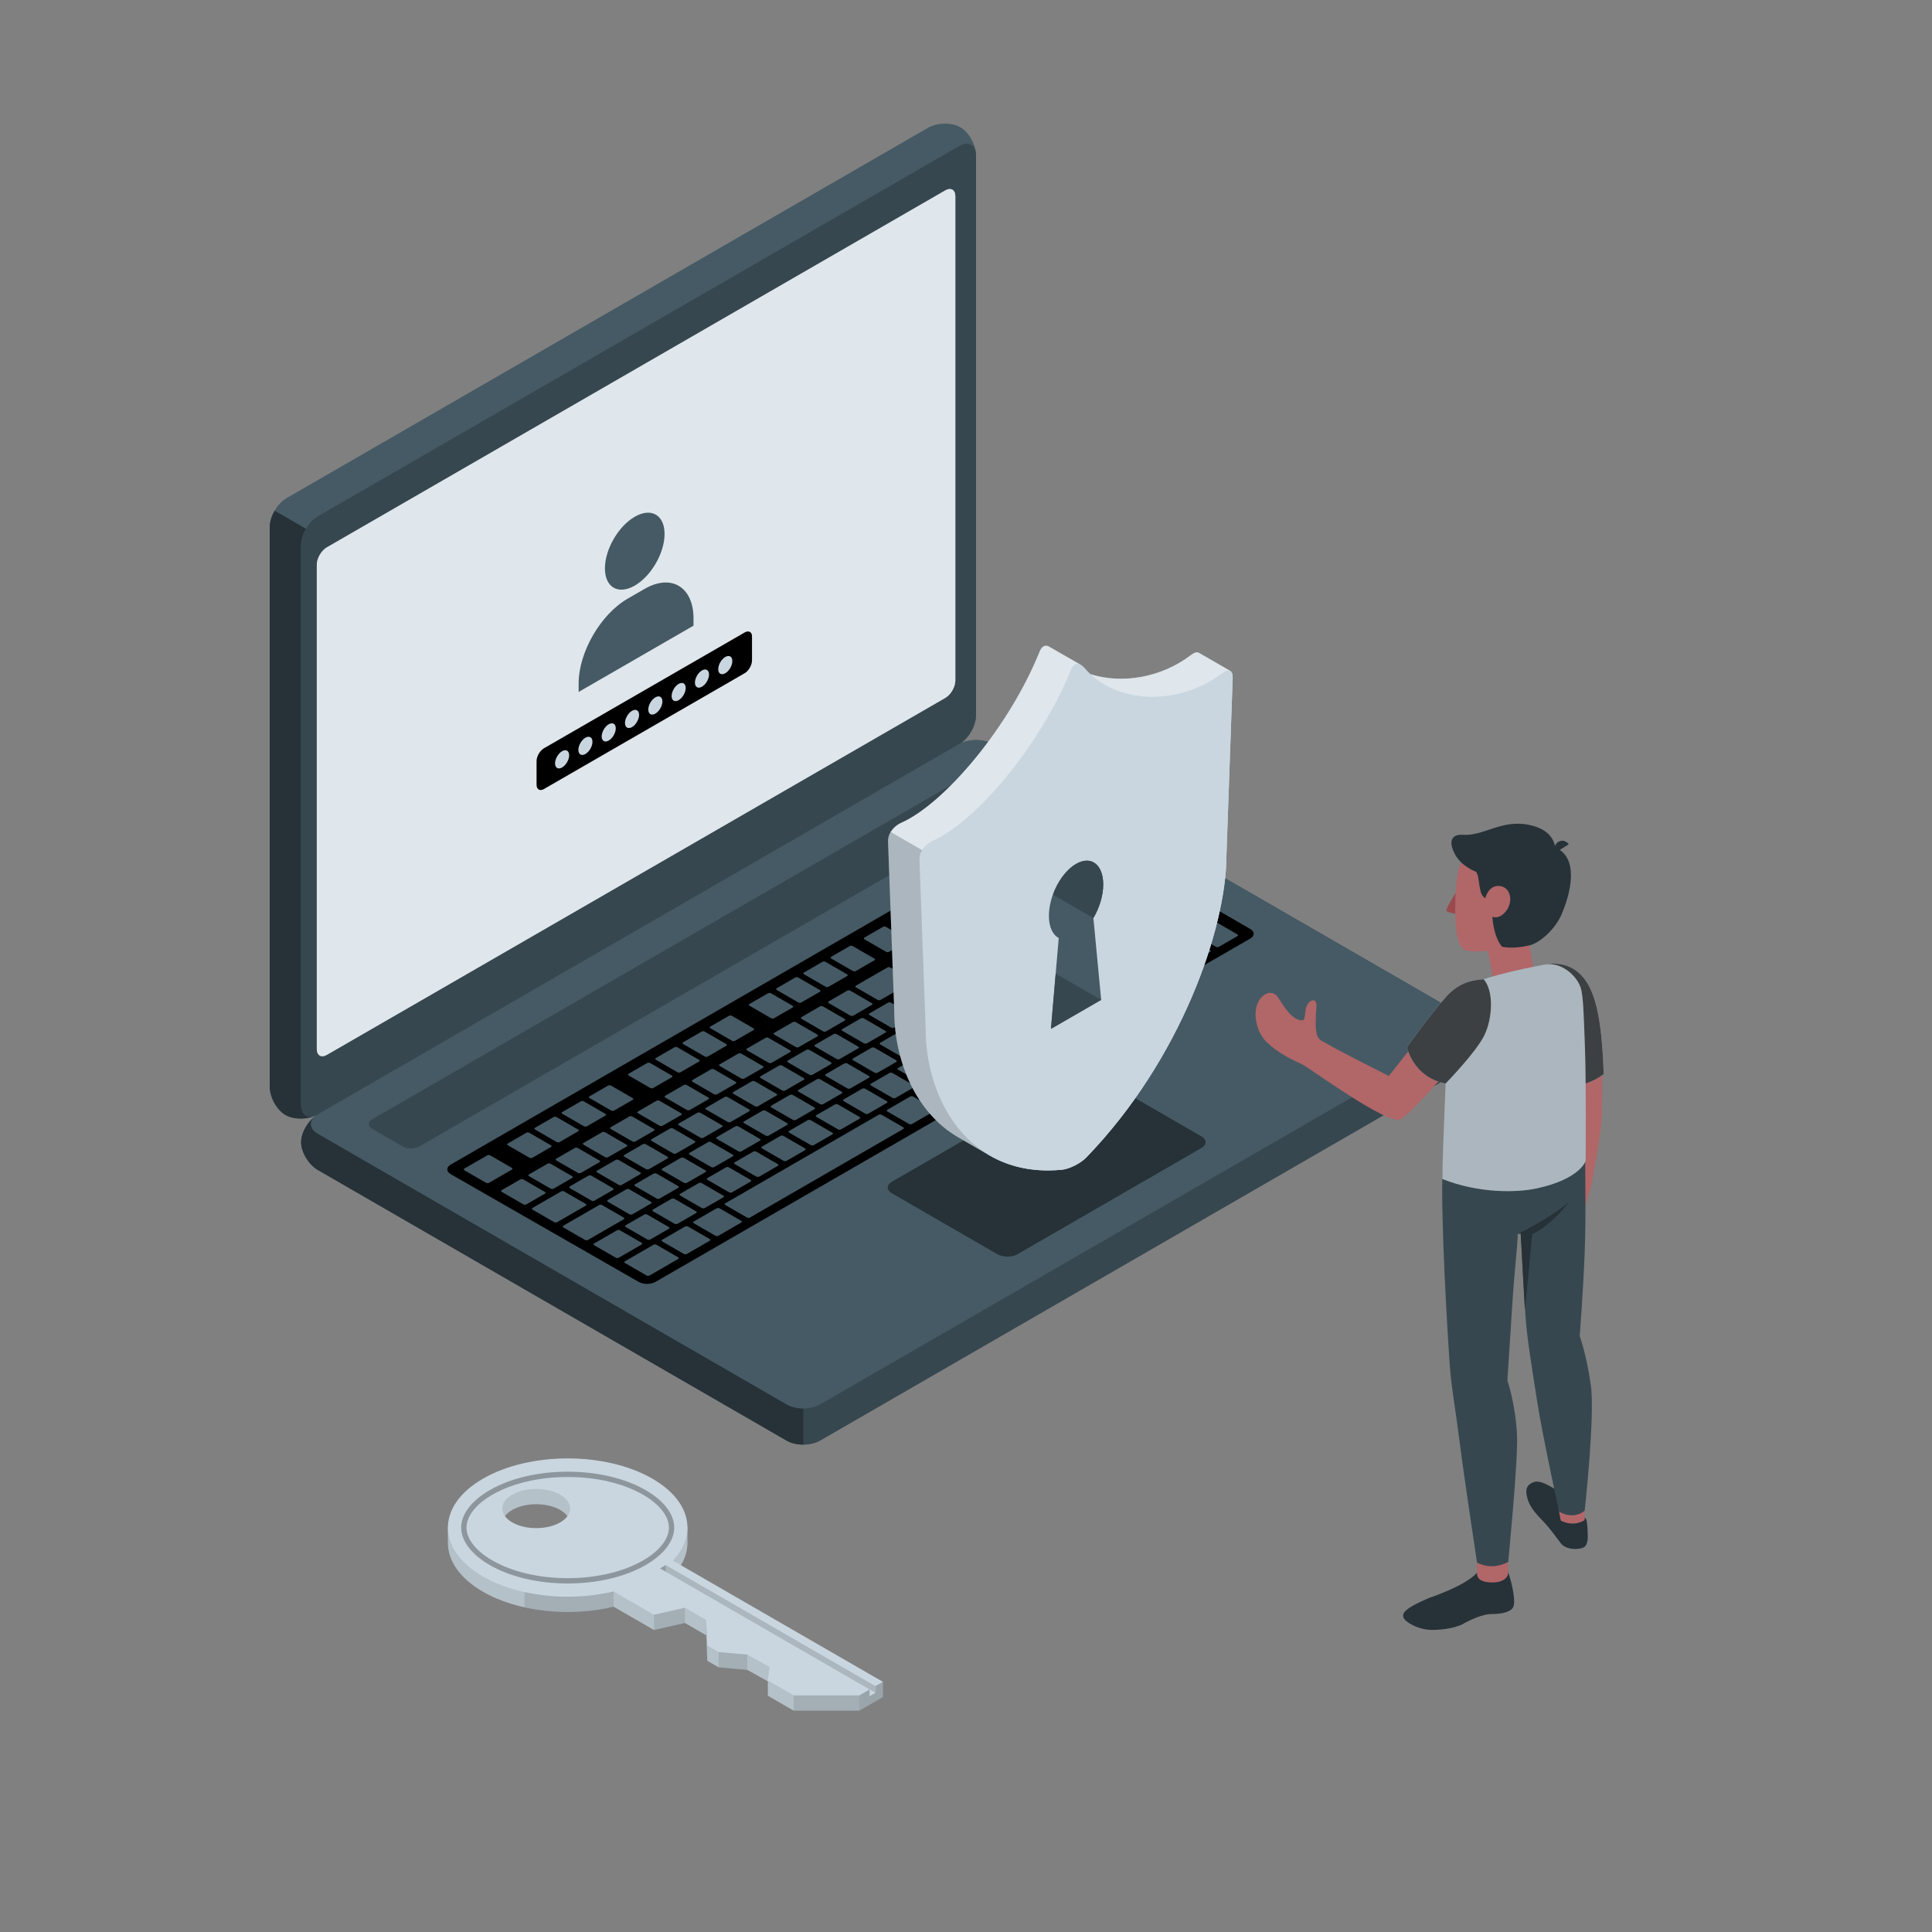 <?xml version="1.0" encoding="utf-8"?>
<!-- Generator: Adobe Illustrator 27.5.0, SVG Export Plug-In . SVG Version: 6.00 Build 0)  -->
<svg version="1.1" xmlns="http://www.w3.org/2000/svg" xmlns:xlink="http://www.w3.org/1999/xlink" x="0px" y="0px"
	 viewBox="0 0 500 500" style="enable-background:new 0 0 500 500;" xml:space="preserve">
<rect x="0" y="0" width="500" height="500" fill="#808080" stroke="none"/>
<g id="Floor">
	<path id="Floor_4_" style="fill:none;" d="M88.445,442.214c90.209,53.236,236.467,53.237,326.674,0.001
		c90.209-53.238,90.209-139.55,0-192.786c-90.209-53.237-236.467-53.237-326.676-0.001C-1.765,302.664-1.765,388.978,88.445,442.214
		z"/>
</g>
<g id="Shadow">
	<ellipse id="Shadows_1_" style="fill:none;" cx="391.138" cy="405.54" rx="44.191" ry="25.514"/>
</g>

<g id="Device">
	<g id="Laptop">
		<path id="XMLID_30734_" style="fill:#37474F;" d="M77.929,295.599c0,2.59,1.939,5.81,4.331,7.19l121.326,70.047
			c2.391,1.381,6.269,1.381,8.66,0l166.007-95.844c2.391-1.381,4.33-4.6,4.33-7.191c0-2.591-1.938-5.81-4.33-7.191l-121.326-70.047
			c-2.391-1.381-6.269-1.381-8.66,0L82.259,288.409C79.867,289.79,77.929,293.009,77.929,295.599z"/>
		<path id="XMLID_980_" style="fill:#263238;" d="M207.917,364.5v9.37c-1.57,0-3.14-0.34-4.33-1.03l-121.33-70.05
			c-2.39-1.38-4.33-4.6-4.33-7.19c0-2.43,1.71-5.41,3.89-6.91c-1.94,1.39-1.79,3.43,0.44,4.72l121.33,70.05
			C204.777,364.15,206.348,364.5,207.917,364.5z"/>
		<path id="XMLID_30732_" style="fill:#455A64;" d="M73.867,288.564c-2.243-1.295-4.062-4.584-4.062-7.345l-0.001-144.785
			c0-2.761,1.939-6.119,4.33-7.5L240.142,33.09c2.391-1.381,6.149-1.45,8.392-0.155c2.244,1.295,4.063,4.584,4.063,7.345v144.785
			c0,2.761-1.939,6.119-4.33,7.5L82.259,288.409C79.867,289.79,76.11,289.859,73.867,288.564z"/>
		<path id="XMLID_979_" style="fill:#263238;" d="M81.747,288.67c-2.39,1.12-5.79,1.1-7.88-0.11c-2.24-1.29-4.06-4.58-4.06-7.34
			V136.43c0-1.38,0.48-2.91,1.27-4.26l8.12,4.68v0.01c-0.78,1.36-1.27,2.88-1.27,4.26v144.79
			C77.927,288.47,79.598,289.62,81.747,288.67z"/>
		<path id="XMLID_30730_" style="fill:#37474F;" d="M77.929,141.124v144.785c0,2.761,1.939,3.881,4.33,2.5l166.008-95.844
			c2.391-1.381,4.33-4.739,4.33-7.5V40.28c0-2.761-1.939-3.881-4.33-2.5L82.259,133.624
			C79.867,135.005,77.929,138.363,77.929,141.124z"/>
		<path id="XMLID_30712_" style="fill:#455A64;" d="M82.259,293.409l121.327,70.047c2.391,1.381,6.269,1.381,8.66,0l166.008-95.844
			c2.391-1.381,2.391-3.619,0-5l-121.326-70.047c-2.391-1.381-6.269-1.381-8.66,0L82.259,288.409
			C79.867,289.79,79.867,292.028,82.259,293.409z"/>
		<path id="XMLID_30711_" style="fill:#FFFFFF;" d="M84.588,141.66l160.053-92.382c1.435-0.828,2.598-0.157,2.598,1.5v125.334
			c0,1.657-1.163,3.672-2.598,4.5L84.588,272.992c-1.435,0.828-2.598,0.157-2.598-1.5V146.159
			C81.99,144.503,83.153,142.488,84.588,141.66z"/>
		<path id="XMLID_1_" style="opacity:0.6;fill:#C9D6DF;" d="M84.588,141.66l160.053-92.382c1.435-0.828,2.598-0.157,2.598,1.5
			v125.334c0,1.657-1.163,3.672-2.598,4.5L84.588,272.992c-1.435,0.828-2.598,0.157-2.598-1.5V146.159
			C81.99,144.503,83.153,142.488,84.588,141.66z"/>
		<g id="XMLID_1364_">
			<path id="XMLID_1366_" style="fill:#455A64;" d="M164.273,133.735c4.261-2.461,7.716-0.466,7.716,4.454
				c0,4.921-3.455,10.904-7.716,13.364c-4.261,2.46-7.716,0.466-7.716-4.455C156.557,142.178,160.012,136.195,164.273,133.735z"/>
			<path id="XMLID_1365_" style="fill:#455A64;" d="M179.479,160.05c0-8.084-5.676-11.673-12.676-7.631l-4.377,2.526
				c-7,4.042-12.676,13.872-12.676,21.956v2.176l29.729-17.152V160.05z"/>
		</g>
		<g id="XMLID_1380_">
			<path id="XMLID_1396_" style="fill:#000;" d="M194.512,164.044c-0.283-0.652-1.001-0.817-1.814-0.351l-51.917,29.956
				c-0.523,0.301-1.011,0.825-1.355,1.434c-0.351,0.602-0.563,1.276-0.563,1.893v6.109c0,1.04,0.62,1.549,1.459,1.312
				c0.087-0.025,0.136-0.043,0.136-0.043c0.115-0.043,0.222-0.1,0.323-0.158l51.917-29.956c1.061-0.609,1.922-2.101,1.922-3.327
				v-6.109C194.619,164.561,194.591,164.255,194.512,164.044z"/>
			<g id="XMLID_1381_">
				<path id="XMLID_1393_" style="fill:#C9D6DF;" d="M145.473,194.406c1.007-0.581,1.824-0.11,1.824,1.053s-0.816,2.577-1.824,3.159
					s-1.824,0.11-1.824-1.053S144.465,194.987,145.473,194.406z"/>
				<path id="XMLID_1392_" style="fill:#C9D6DF;" d="M151.506,190.923c1.007-0.582,1.824-0.11,1.824,1.053
					c0,1.163-0.817,2.577-1.824,3.159c-1.007,0.581-1.824,0.11-1.824-1.053S150.498,191.504,151.506,190.923z"/>
				<path id="XMLID_1391_" style="fill:#C9D6DF;" d="M157.539,187.439c1.007-0.581,1.824-0.11,1.824,1.053s-0.816,2.577-1.824,3.159
					s-1.824,0.11-1.824-1.053S156.531,188.021,157.539,187.439z"/>
				<path id="XMLID_1389_" style="fill:#C9D6DF;" d="M163.572,183.956c1.007-0.582,1.824-0.11,1.824,1.053s-0.816,2.577-1.824,3.159
					s-1.824,0.11-1.824-1.053S162.564,184.538,163.572,183.956z"/>
				<path id="XMLID_1385_" style="fill:#C9D6DF;" d="M169.605,180.473c1.007-0.581,1.824-0.11,1.824,1.053s-0.817,2.577-1.824,3.159
					c-1.007,0.581-1.824,0.11-1.824-1.053S168.597,181.055,169.605,180.473z"/>
				<path id="XMLID_1384_" style="fill:#C9D6DF;" d="M175.637,176.99c1.007-0.581,1.824-0.11,1.824,1.053s-0.816,2.577-1.824,3.159
					s-1.824,0.11-1.824-1.053S174.63,177.572,175.637,176.99z"/>
				<path id="XMLID_1383_" style="fill:#C9D6DF;" d="M181.67,173.507c1.007-0.581,1.824-0.11,1.824,1.053s-0.816,2.577-1.824,3.159
					c-1.007,0.582-1.824,0.11-1.824-1.053S180.663,174.089,181.67,173.507z"/>
				<path id="XMLID_1382_" style="fill:#C9D6DF;" d="M187.703,170.024c1.007-0.581,1.824-0.11,1.824,1.053
					c0,1.163-0.816,2.577-1.824,3.159c-1.007,0.581-1.824,0.11-1.824-1.053C185.88,172.02,186.696,170.605,187.703,170.024z"/>
			</g>
		</g>
		<path id="XMLID_30710_" style="fill:#37474F;" d="M96.342,289.66l154.091-88.963c1.196-0.69,3.134-0.69,4.33,0l7.881,4.55
			c1.196,0.69,1.196,1.81,0,2.5L108.53,296.696c-1.196,0.69-3.135,0.69-4.33,0l-7.858-4.536
			C95.146,291.469,95.146,290.35,96.342,289.66z"/>
		<path id="XMLID_30704_" style="fill:#000;" d="M116.654,301.386l154.089-88.965c1.196-0.69,3.134-0.69,4.33,0l48.477,27.989
			c1.196,0.69,1.196,1.81,0,2.5l-153.913,88.842c-1.196,0.69-3.136,0.693-4.334,0.007l-48.644-27.879
			C115.46,303.192,115.458,302.076,116.654,301.386z"/>
		<path id="XMLID_172_" style="fill:#455A64;" d="M254.781,252.447l4.824-2.785c0.205-0.119,0.193-0.318-0.027-0.445l-5.579-3.221
			c-0.22-0.127-0.565-0.134-0.77-0.016l-4.825,2.786c-0.205,0.118-0.193,0.317,0.028,0.444l5.579,3.221
			C254.231,252.558,254.576,252.565,254.781,252.447z M245.26,241.379l-4.825,2.785c-0.205,0.119-0.192,0.318,0.028,0.445
			l5.579,3.221c0.22,0.127,0.565,0.134,0.77,0.016l4.824-2.786c0.205-0.118,0.193-0.317-0.027-0.444l-5.579-3.221
			C245.81,241.268,245.465,241.261,245.26,241.379z M229.673,250.379l-8.165,4.714c-0.205,0.118-0.193,0.317,0.027,0.444
			l5.579,3.221c0.22,0.127,0.565,0.134,0.77,0.016l8.165-4.714c0.205-0.118,0.193-0.317-0.027-0.444l-5.578-3.221
			C230.223,250.267,229.878,250.26,229.673,250.379z M238.209,245.45l-4.825,2.786c-0.204,0.118-0.193,0.317,0.028,0.444
			l5.579,3.221c0.22,0.127,0.564,0.134,0.769,0.016l4.825-2.785c0.205-0.119,0.193-0.317-0.027-0.444l-5.579-3.221
			C238.759,245.339,238.414,245.332,238.209,245.45z M219.282,256.378l-4.824,2.785c-0.205,0.119-0.193,0.317,0.027,0.444
			l5.579,3.221c0.22,0.127,0.564,0.134,0.769,0.016l4.825-2.786c0.205-0.118,0.193-0.317-0.028-0.444l-5.578-3.221
			C219.831,256.267,219.486,256.26,219.282,256.378z M212.23,260.449l-4.824,2.785c-0.205,0.118-0.193,0.317,0.027,0.444
			l5.579,3.221c0.22,0.127,0.565,0.134,0.77,0.016l4.825-2.785c0.205-0.119,0.193-0.317-0.027-0.444L213,260.465
			C212.78,260.338,212.436,260.331,212.23,260.449z M234.174,273.547l4.825-2.786c0.204-0.118,0.193-0.317-0.028-0.444l-5.579-3.221
			c-0.22-0.127-0.565-0.134-0.77-0.016l-4.825,2.785c-0.205,0.119-0.193,0.317,0.027,0.445l5.579,3.221
			C233.624,273.658,233.969,273.665,234.174,273.547z M227.123,277.618l4.824-2.785c0.205-0.119,0.193-0.317-0.028-0.445
			l-5.578-3.22c-0.22-0.127-0.565-0.134-0.77-0.016l-4.824,2.786c-0.205,0.118-0.193,0.318,0.027,0.444l5.579,3.221
			C226.574,277.729,226.918,277.736,227.123,277.618z M220.072,281.689l4.825-2.786c0.205-0.118,0.193-0.317-0.027-0.444
			l-5.579-3.221c-0.22-0.127-0.565-0.134-0.77-0.016l-4.824,2.785c-0.205,0.119-0.193,0.317,0.028,0.444l5.578,3.221
			C219.522,281.8,219.867,281.807,220.072,281.689z M213.02,285.76l4.825-2.785c0.205-0.118,0.193-0.317-0.028-0.444l-5.578-3.221
			c-0.22-0.127-0.565-0.134-0.77-0.016l-4.824,2.785c-0.205,0.118-0.193,0.317,0.027,0.444l5.579,3.22
			C212.471,285.871,212.815,285.879,213.02,285.76z M247.73,256.518l4.824-2.786c0.205-0.118,0.193-0.317-0.027-0.444l-5.579-3.221
			c-0.22-0.127-0.564-0.134-0.769-0.016l-4.825,2.785c-0.205,0.119-0.193,0.318,0.027,0.445l5.579,3.221
			C247.18,256.63,247.525,256.636,247.73,256.518z M241.226,269.476l10.762-6.214c0.205-0.119,0.192-0.317-0.028-0.444
			l-13.548-7.822c-0.22-0.127-0.565-0.134-0.77-0.016l-5.567,3.214c-0.205,0.119-0.193,0.317,0.027,0.445l7.173,4.141
			c0.22,0.127,0.232,0.326,0.027,0.444l-4.453,2.571c-0.205,0.118-0.193,0.317,0.027,0.444l5.579,3.221
			C240.676,269.587,241.021,269.594,241.226,269.476z M205.179,264.52l-4.825,2.786c-0.205,0.118-0.193,0.317,0.028,0.444
			l5.579,3.221c0.22,0.127,0.564,0.134,0.77,0.016l4.825-2.785c0.205-0.119,0.193-0.317-0.028-0.445l-5.578-3.221
			C205.729,264.409,205.384,264.402,205.179,264.52z M198.128,268.591l-4.825,2.785c-0.205,0.119-0.193,0.318,0.027,0.445
			l5.578,3.221c0.22,0.127,0.565,0.134,0.77,0.016l4.824-2.786c0.205-0.118,0.193-0.318-0.027-0.444l-5.579-3.221
			C198.677,268.48,198.333,268.473,198.128,268.591z M162.892,314.242c0.22,0.127,0.564,0.134,0.77,0.016l4.825-2.786
			c0.205-0.118,0.193-0.318-0.027-0.445l-5.579-3.221c-0.22-0.127-0.565-0.134-0.77-0.016l-4.824,2.785
			c-0.205,0.119-0.193,0.317,0.027,0.445L162.892,314.242z M141.717,301.16l-4.825,2.785c-0.205,0.118-0.193,0.317,0.027,0.444
			l5.579,3.221c0.22,0.127,0.565,0.135,0.77,0.016l4.825-2.785c0.205-0.118,0.193-0.317-0.028-0.444l-5.579-3.22
			C142.267,301.049,141.923,301.041,141.717,301.16z M153.066,310.712c0.22,0.127,0.565,0.134,0.77,0.016l4.825-2.786
			c0.205-0.118,0.192-0.317-0.028-0.444l-5.578-3.221c-0.22-0.127-0.564-0.134-0.77-0.016l-4.824,2.785
			c-0.205,0.119-0.193,0.317,0.027,0.444L153.066,310.712z M175.342,316.716l4.825-2.785c0.205-0.119,0.193-0.317-0.027-0.444
			l-5.579-3.221c-0.22-0.127-0.565-0.134-0.77-0.015l-4.824,2.785c-0.204,0.118-0.193,0.317,0.028,0.444l5.579,3.22
			C174.793,316.827,175.137,316.835,175.342,316.716z M167.521,320.771c0.22,0.127,0.565,0.134,0.769,0.016l4.825-2.786
			c0.205-0.118,0.193-0.317-0.027-0.444l-5.579-3.221c-0.22-0.127-0.564-0.134-0.77-0.016l-4.825,2.786
			c-0.205,0.118-0.193,0.317,0.028,0.444L167.521,320.771z M148.769,297.089l-4.825,2.785c-0.205,0.119-0.193,0.317,0.028,0.444
			l5.578,3.221c0.22,0.127,0.565,0.134,0.77,0.016l4.824-2.786c0.205-0.118,0.193-0.317-0.027-0.444l-5.579-3.221
			C149.318,296.977,148.974,296.97,148.769,297.089z M184.025,276.733l-4.825,2.785c-0.204,0.119-0.193,0.317,0.028,0.444
			l5.579,3.221c0.22,0.127,0.564,0.134,0.77,0.016l4.825-2.786c0.205-0.118,0.193-0.317-0.027-0.444l-5.579-3.221
			C184.574,276.622,184.23,276.615,184.025,276.733z M155.82,293.018l-4.825,2.785c-0.205,0.118-0.193,0.317,0.027,0.444
			l5.579,3.221c0.22,0.127,0.565,0.135,0.77,0.016l4.824-2.785c0.205-0.119,0.193-0.317-0.028-0.444l-5.578-3.221
			C156.37,292.906,156.025,292.899,155.82,293.018z M191.076,272.662l-4.824,2.786c-0.205,0.118-0.193,0.317,0.028,0.444
			l5.579,3.221c0.22,0.127,0.564,0.135,0.77,0.016l4.825-2.785c0.205-0.119,0.193-0.317-0.027-0.444l-5.579-3.221
			C191.626,272.551,191.281,272.544,191.076,272.662z M176.974,280.805l-4.825,2.785c-0.205,0.118-0.193,0.317,0.027,0.444
			l5.579,3.22c0.22,0.127,0.565,0.135,0.77,0.016l4.824-2.785c0.205-0.118,0.193-0.317-0.027-0.444l-5.579-3.221
			C177.524,280.693,177.179,280.686,176.974,280.805z M169.923,284.875l-4.824,2.786c-0.205,0.118-0.193,0.317,0.027,0.444
			l5.579,3.221c0.22,0.127,0.565,0.134,0.77,0.016l4.825-2.785c0.204-0.119,0.192-0.318-0.028-0.445l-5.578-3.221
			C170.472,284.764,170.127,284.757,169.923,284.875z M162.872,288.947l-4.825,2.785c-0.205,0.119-0.193,0.318,0.027,0.445
			l5.579,3.221c0.22,0.127,0.565,0.134,0.77,0.016l4.825-2.786c0.205-0.118,0.193-0.318-0.028-0.445l-5.579-3.22
			C163.421,288.835,163.077,288.828,162.872,288.947z M198.918,293.902l4.825-2.786c0.205-0.118,0.193-0.318-0.027-0.444
			l-5.579-3.221c-0.22-0.127-0.565-0.134-0.77-0.016l-4.825,2.785c-0.205,0.119-0.193,0.317,0.028,0.445l5.579,3.221
			C198.368,294.014,198.713,294.021,198.918,293.902z M260.847,232.38l-4.824,2.786c-0.205,0.118-0.192,0.317,0.027,0.444
			l5.579,3.221c0.22,0.127,0.565,0.134,0.77,0.016l4.825-2.785c0.205-0.119,0.192-0.317-0.027-0.445l-5.579-3.221
			C261.397,232.269,261.052,232.262,260.847,232.38z M252.311,237.308l-4.825,2.786c-0.205,0.118-0.193,0.317,0.027,0.444
			l5.579,3.221c0.22,0.127,0.565,0.134,0.77,0.016l4.825-2.785c0.205-0.119,0.193-0.318-0.027-0.445l-5.579-3.221
			C252.861,237.197,252.516,237.19,252.311,237.308z M267.898,228.309l-4.824,2.785c-0.205,0.118-0.193,0.317,0.027,0.445
			l5.579,3.221c0.22,0.127,0.565,0.134,0.769,0.016l4.825-2.785c0.205-0.119,0.193-0.318-0.027-0.445l-5.578-3.221
			C268.448,228.198,268.104,228.191,267.898,228.309z M231.4,265.946l4.825-2.785c0.205-0.119,0.193-0.317-0.028-0.445l-5.578-3.221
			c-0.22-0.127-0.565-0.134-0.77-0.016l-4.825,2.786c-0.205,0.118-0.193,0.317,0.027,0.444l5.579,3.221
			C230.851,266.057,231.195,266.064,231.4,265.946z M275.719,224.254c-0.22-0.127-0.565-0.134-0.77-0.016l-4.824,2.785
			c-0.205,0.119-0.193,0.317,0.027,0.444l5.579,3.221c0.22,0.127,0.565,0.134,0.769,0.016l4.825-2.786
			c0.205-0.118,0.193-0.317-0.027-0.444L275.719,224.254z M205.969,289.831l4.824-2.785c0.205-0.119,0.193-0.317-0.028-0.444
			l-5.579-3.221c-0.22-0.127-0.564-0.134-0.77-0.016l-4.825,2.786c-0.205,0.118-0.193,0.317,0.027,0.444l5.578,3.221
			C205.419,289.943,205.764,289.949,205.969,289.831z M292.44,239.907l4.825-2.785c0.205-0.118,0.193-0.318-0.027-0.445l-5.579-3.22
			c-0.22-0.127-0.565-0.134-0.77-0.016l-4.824,2.785c-0.205,0.118-0.193,0.317,0.027,0.445l5.579,3.221
			C291.891,240.018,292.235,240.025,292.44,239.907z M277.42,239.377l4.825-2.786c0.205-0.118,0.193-0.317-0.028-0.444l-5.579-3.221
			c-0.22-0.127-0.565-0.134-0.769-0.016l-4.825,2.785c-0.205,0.119-0.193,0.317,0.027,0.445l5.579,3.221
			C276.87,239.488,277.215,239.495,277.42,239.377z M283.689,228.855c-0.22-0.127-0.565-0.134-0.77-0.016l-4.825,2.786
			c-0.204,0.118-0.193,0.317,0.028,0.444l5.579,3.221c0.22,0.127,0.565,0.134,0.769,0.016l4.825-2.785
			c0.205-0.119,0.193-0.317-0.027-0.444L283.689,228.855z M285.174,227.998l13.548,7.822c0.22,0.127,0.564,0.134,0.77,0.016
			l4.824-2.785c0.205-0.119,0.193-0.317-0.027-0.445l-13.549-7.822c-0.22-0.127-0.565-0.134-0.77-0.016l-4.824,2.785
			C284.941,227.672,284.953,227.871,285.174,227.998z M268.817,236.982l-4.824,2.785c-0.205,0.118-0.193,0.317,0.027,0.444
			l5.579,3.22c0.22,0.127,0.565,0.135,0.77,0.016l4.824-2.785c0.205-0.119,0.193-0.317-0.027-0.445l-5.579-3.221
			C269.366,236.87,269.022,236.863,268.817,236.982z M215.747,267.621l-4.825,2.786c-0.205,0.118-0.193,0.317,0.027,0.444
			l5.579,3.221c0.22,0.127,0.565,0.134,0.77,0.016l4.825-2.785c0.205-0.119,0.192-0.317-0.028-0.444l-5.578-3.221
			C216.296,267.51,215.952,267.503,215.747,267.621z M284.62,243.962c0.22,0.127,0.565,0.134,0.77,0.016l4.825-2.785
			c0.204-0.119,0.193-0.317-0.028-0.444l-5.579-3.221c-0.22-0.127-0.565-0.134-0.769-0.016l-4.825,2.786
			c-0.205,0.118-0.193,0.317,0.027,0.444L284.62,243.962z M222.798,263.551l-4.825,2.785c-0.205,0.119-0.192,0.317,0.028,0.444
			l5.578,3.221c0.22,0.127,0.564,0.134,0.77,0.016l4.825-2.786c0.205-0.118,0.193-0.317-0.027-0.444l-5.579-3.221
			C223.347,263.439,223.003,263.432,222.798,263.551z M169.943,310.171c0.22,0.127,0.565,0.134,0.77,0.016l4.825-2.785
			c0.204-0.119,0.193-0.317-0.028-0.444l-5.579-3.221c-0.22-0.127-0.564-0.134-0.769-0.016l-4.825,2.786
			c-0.205,0.118-0.193,0.317,0.027,0.444L169.943,310.171z M159.336,300.19l-4.825,2.786c-0.205,0.118-0.193,0.317,0.028,0.444
			l5.579,3.221c0.22,0.127,0.565,0.134,0.77,0.016l4.825-2.785c0.205-0.119,0.193-0.317-0.027-0.445l-5.579-3.221
			C159.886,300.079,159.541,300.072,159.336,300.19z M177.764,306.115l4.825-2.785c0.205-0.118,0.193-0.317-0.027-0.444l-5.579-3.22
			c-0.22-0.127-0.565-0.135-0.77-0.016l-4.825,2.785c-0.204,0.118-0.193,0.317,0.028,0.444l5.579,3.221
			C177.214,306.226,177.559,306.234,177.764,306.115z M184.815,302.045l4.825-2.785c0.205-0.119,0.193-0.317-0.027-0.444
			l-5.579-3.221c-0.219-0.127-0.564-0.134-0.77-0.016l-4.824,2.785c-0.205,0.119-0.193,0.317,0.028,0.444l5.579,3.221
			C184.265,302.156,184.61,302.163,184.815,302.045z M191.866,297.973l4.825-2.785c0.205-0.119,0.193-0.317-0.027-0.445
			l-5.579-3.221c-0.22-0.127-0.564-0.134-0.77-0.015l-4.824,2.785c-0.205,0.118-0.193,0.318,0.027,0.444l5.578,3.221
			C191.317,298.085,191.661,298.092,191.866,297.973z M166.387,296.119l-4.824,2.785c-0.205,0.118-0.193,0.317,0.027,0.445
			l5.579,3.22c0.22,0.127,0.564,0.134,0.77,0.016l4.825-2.785c0.205-0.118,0.193-0.318-0.027-0.445l-5.579-3.221
			C166.937,296.008,166.593,296.001,166.387,296.119z M173.439,292.048l-4.825,2.785c-0.205,0.119-0.193,0.317,0.027,0.444
			l5.579,3.221c0.22,0.127,0.565,0.134,0.77,0.016l4.825-2.786c0.204-0.118,0.193-0.317-0.028-0.444l-5.579-3.221
			C173.988,291.937,173.644,291.93,173.439,292.048z M201.644,275.764l-4.825,2.785c-0.205,0.119-0.193,0.317,0.028,0.445
			l5.579,3.22c0.22,0.127,0.564,0.134,0.77,0.016l4.824-2.785c0.205-0.118,0.193-0.318-0.027-0.445l-5.579-3.22
			C202.193,275.652,201.849,275.645,201.644,275.764z M194.593,279.835l-4.825,2.786c-0.205,0.118-0.193,0.318,0.027,0.444
			l5.578,3.221c0.22,0.127,0.565,0.134,0.77,0.016l4.825-2.785c0.205-0.119,0.193-0.317-0.027-0.445l-5.579-3.221
			C195.142,279.723,194.798,279.716,194.593,279.835z M208.695,271.692l-4.825,2.785c-0.205,0.119-0.193,0.317,0.027,0.444
			l5.578,3.221c0.22,0.127,0.565,0.134,0.77,0.016l4.825-2.786c0.205-0.118,0.193-0.317-0.028-0.444l-5.579-3.221
			C209.245,271.581,208.9,271.574,208.695,271.692z M180.49,287.977l-4.825,2.786c-0.205,0.118-0.193,0.317,0.027,0.444l5.579,3.221
			c0.22,0.127,0.564,0.134,0.77,0.016l4.825-2.785c0.205-0.119,0.193-0.317-0.027-0.444l-5.579-3.22
			C181.04,287.866,180.695,287.858,180.49,287.977z M187.541,283.906l-4.825,2.785c-0.205,0.119-0.193,0.317,0.028,0.444
			l5.579,3.221c0.22,0.127,0.564,0.134,0.769,0.016l4.824-2.786c0.205-0.118,0.193-0.317-0.027-0.444l-5.579-3.221
			C188.091,283.794,187.746,283.788,187.541,283.906z M182.393,312.645l4.824-2.786c0.205-0.118,0.193-0.317-0.027-0.444
			l-5.579-3.221c-0.22-0.127-0.564-0.134-0.77-0.016l-4.824,2.785c-0.205,0.119-0.193,0.318,0.027,0.445l5.578,3.221
			C181.844,312.756,182.188,312.763,182.393,312.645z M141.015,308.467l-5.579-3.221c-0.22-0.127-0.564-0.134-0.77-0.016
			l-4.824,2.786c-0.205,0.118-0.193,0.317,0.027,0.444l5.579,3.221c0.22,0.127,0.565,0.134,0.77,0.016l4.824-2.785
			C141.247,308.793,141.234,308.595,141.015,308.467z M151.582,311.569l-5.579-3.221c-0.22-0.127-0.564-0.135-0.77-0.016
			l-7.422,4.285c-0.205,0.118-0.193,0.317,0.028,0.444l5.579,3.22c0.22,0.127,0.564,0.135,0.77,0.016l7.422-4.285
			C151.814,311.895,151.802,311.696,151.582,311.569z M132.455,302.24l-5.578-3.221c-0.22-0.127-0.564-0.135-0.77-0.016
			l-5.938,3.428c-0.205,0.118-0.193,0.318,0.028,0.444l5.578,3.221c0.22,0.127,0.565,0.134,0.77,0.016l5.938-3.428
			C132.688,302.567,132.675,302.367,132.455,302.24z M137.008,299.612c0.22,0.127,0.564,0.134,0.769,0.016l4.824-2.786
			c0.205-0.118,0.193-0.317-0.027-0.444l-5.579-3.221c-0.22-0.127-0.565-0.134-0.77-0.016l-4.824,2.785
			c-0.205,0.119-0.193,0.317,0.027,0.444L137.008,299.612z M161.407,315.099l-5.579-3.221c-0.22-0.127-0.565-0.134-0.77-0.015
			l-9.278,5.356c-0.205,0.119-0.193,0.317,0.028,0.444l5.578,3.221c0.22,0.127,0.564,0.134,0.77,0.016l9.278-5.357
			C161.64,315.425,161.627,315.226,161.407,315.099z M166.037,321.628l-5.579-3.22c-0.219-0.127-0.564-0.135-0.769-0.016
			l-5.938,3.428c-0.205,0.118-0.193,0.318,0.027,0.444l5.579,3.221c0.22,0.127,0.565,0.134,0.77,0.016l5.938-3.428
			C166.269,321.955,166.256,321.755,166.037,321.628z M189.435,269.343c0.22,0.127,0.564,0.134,0.769,0.016l4.824-2.786
			c0.205-0.118,0.193-0.317-0.027-0.444l-5.579-3.221c-0.22-0.127-0.565-0.134-0.77-0.016l-4.824,2.785
			c-0.205,0.119-0.193,0.317,0.027,0.444L189.435,269.343z M175.332,277.486c0.22,0.127,0.565,0.134,0.77,0.016l4.825-2.786
			c0.205-0.118,0.193-0.317-0.028-0.444l-5.579-3.221c-0.22-0.127-0.564-0.134-0.77-0.016l-4.825,2.785
			c-0.205,0.119-0.193,0.317,0.027,0.445L175.332,277.486z M144.059,295.541c0.22,0.127,0.565,0.135,0.77,0.016l4.825-2.785
			c0.205-0.118,0.193-0.317-0.027-0.444l-5.579-3.221c-0.22-0.127-0.564-0.134-0.77-0.016l-4.825,2.785
			c-0.205,0.118-0.193,0.317,0.027,0.444L144.059,295.541z M182.383,273.414c0.22,0.127,0.565,0.135,0.77,0.016l4.825-2.785
			c0.205-0.118,0.192-0.317-0.028-0.444l-5.578-3.221c-0.22-0.127-0.564-0.134-0.77-0.016l-4.824,2.785
			c-0.205,0.118-0.193,0.317,0.027,0.444L182.383,273.414z M168.281,281.557c0.22,0.127,0.565,0.134,0.77,0.015l4.824-2.785
			c0.205-0.118,0.193-0.318-0.027-0.445l-5.578-3.221c-0.22-0.127-0.565-0.134-0.77-0.016l-4.825,2.785
			c-0.205,0.119-0.193,0.317,0.028,0.445L168.281,281.557z M169.912,322.152c-0.22-0.127-0.565-0.135-0.77-0.016l-7.422,4.285
			c-0.205,0.118-0.193,0.317,0.027,0.444l5.579,3.221c0.22,0.127,0.564,0.134,0.77,0.016l7.422-4.285
			c0.205-0.118,0.193-0.317-0.028-0.444L169.912,322.152z M158.162,287.399c0.22,0.127,0.564,0.134,0.77,0.016l4.825-2.785
			c0.205-0.119,0.193-0.317-0.027-0.445l-5.579-3.221c-0.22-0.127-0.565-0.134-0.77-0.016l-4.825,2.786
			c-0.205,0.118-0.193,0.317,0.027,0.444L158.162,287.399z M151.11,291.47c0.22,0.127,0.565,0.134,0.77,0.016l4.824-2.786
			c0.205-0.118,0.193-0.317-0.027-0.444l-5.579-3.221c-0.22-0.127-0.565-0.134-0.77-0.016l-4.825,2.785
			c-0.205,0.119-0.193,0.317,0.028,0.444L151.11,291.47z M300.547,246.73c-0.22-0.127-0.565-0.134-0.77-0.016l-11.875,6.857
			c-0.205,0.118-0.193,0.317,0.027,0.445l5.579,3.221c0.22,0.127,0.564,0.134,0.77,0.016l11.876-6.857
			c0.205-0.118,0.193-0.317-0.027-0.444L300.547,246.73z M284.96,255.729c-0.22-0.127-0.564-0.134-0.77-0.016l-4.825,2.785
			c-0.205,0.119-0.192,0.317,0.028,0.445l5.578,3.221c0.22,0.127,0.565,0.134,0.77,0.015l4.824-2.785
			c0.205-0.118,0.193-0.317-0.028-0.444L284.96,255.729z M189.445,308.574l4.825-2.785c0.205-0.119,0.193-0.317-0.028-0.445
			l-5.579-3.221c-0.22-0.127-0.564-0.134-0.77-0.016l-4.824,2.786c-0.205,0.118-0.193,0.317,0.027,0.444l5.579,3.221
			C188.895,308.685,189.24,308.692,189.445,308.574z M270.857,263.871c-0.22-0.127-0.565-0.134-0.77-0.016l-4.825,2.785
			c-0.205,0.119-0.193,0.318,0.028,0.445l5.579,3.221c0.22,0.127,0.565,0.134,0.77,0.016l4.825-2.786
			c0.205-0.118,0.193-0.317-0.027-0.444L270.857,263.871z M307.598,242.659c-0.22-0.127-0.565-0.134-0.77-0.016l-4.825,2.786
			c-0.204,0.118-0.193,0.317,0.028,0.444l5.579,3.221c0.22,0.127,0.565,0.134,0.77,0.016l4.825-2.785
			c0.205-0.119,0.193-0.317-0.027-0.444L307.598,242.659z M320.228,241.809l-13.549-7.823c-0.22-0.127-0.565-0.134-0.77-0.016
			l-4.825,2.786c-0.205,0.118-0.193,0.317,0.028,0.444l13.548,7.823c0.22,0.127,0.565,0.134,0.77,0.016l4.825-2.786
			C320.46,242.135,320.448,241.936,320.228,241.809z M244.507,279.084c-0.22-0.127-0.565-0.134-0.769-0.016l-5.938,3.428
			c-0.205,0.118-0.193,0.317,0.027,0.445l5.579,3.221c0.22,0.127,0.565,0.134,0.77,0.016l5.938-3.428
			c0.205-0.118,0.193-0.318-0.027-0.444L244.507,279.084z M262.321,268.799c-0.22-0.127-0.565-0.134-0.77-0.016l-7.423,4.286
			c-0.205,0.118-0.192,0.317,0.027,0.444l5.579,3.221c0.22,0.127,0.564,0.134,0.77,0.016l7.422-4.285
			c0.205-0.118,0.193-0.317-0.027-0.444L262.321,268.799z M228.178,288.512c-0.22-0.127-0.565-0.134-0.77-0.016l-39.71,22.927
			c-0.205,0.118-0.193,0.317,0.027,0.444l5.579,3.221c0.22,0.127,0.564,0.135,0.77,0.016l39.71-22.926
			c0.205-0.119,0.193-0.318-0.027-0.445L228.178,288.512z M186.242,312.724c-0.22-0.127-0.565-0.134-0.77-0.016l-5.938,3.428
			c-0.205,0.118-0.193,0.317,0.028,0.445l5.579,3.221c0.22,0.127,0.565,0.134,0.77,0.015l5.938-3.428
			c0.204-0.118,0.193-0.317-0.028-0.444L186.242,312.724z M236.343,283.798c-0.22-0.127-0.564-0.134-0.77-0.016l-5.938,3.428
			c-0.205,0.119-0.193,0.317,0.027,0.445l5.579,3.22c0.22,0.128,0.565,0.135,0.77,0.016l5.938-3.429
			c0.205-0.118,0.193-0.317-0.028-0.444L236.343,283.798z M178.077,317.438c-0.22-0.127-0.564-0.134-0.77-0.016l-5.938,3.428
			c-0.205,0.119-0.192,0.317,0.028,0.444l5.578,3.221c0.22,0.127,0.564,0.134,0.77,0.016l5.938-3.428
			c0.205-0.119,0.193-0.317-0.027-0.445L178.077,317.438z M252.672,274.371c-0.22-0.127-0.564-0.135-0.77-0.016l-5.938,3.428
			c-0.204,0.118-0.193,0.317,0.028,0.444l5.579,3.221c0.22,0.127,0.565,0.134,0.769,0.016l5.938-3.428
			c0.205-0.118,0.193-0.317-0.028-0.444L252.672,274.371z M277.908,259.8c-0.22-0.127-0.565-0.134-0.77-0.016l-4.824,2.786
			c-0.205,0.118-0.193,0.317,0.028,0.444l5.578,3.221c0.22,0.127,0.565,0.134,0.77,0.016l4.825-2.785
			c0.205-0.119,0.192-0.317-0.027-0.445L277.908,259.8z M293.358,248.579l4.824-2.785c0.205-0.119,0.193-0.318-0.027-0.445
			l-5.579-3.221c-0.22-0.127-0.565-0.134-0.77-0.016l-4.825,2.785c-0.204,0.118-0.193,0.317,0.028,0.445l5.579,3.221
			C292.809,248.691,293.154,248.698,293.358,248.579z M261.832,248.376l4.824-2.785c0.205-0.118,0.193-0.317-0.027-0.445
			l-5.579-3.22c-0.22-0.127-0.564-0.135-0.77-0.016l-4.825,2.785c-0.205,0.119-0.193,0.317,0.028,0.444l5.578,3.22
			C261.283,248.487,261.627,248.495,261.832,248.376z M245.855,276.005l14.103-8.142c0.205-0.118,0.193-0.317-0.028-0.444
			l-5.579-3.221c-0.22-0.127-0.564-0.134-0.77-0.016l-14.103,8.142c-0.205,0.118-0.193,0.317,0.027,0.444l5.578,3.22
			C245.306,276.117,245.65,276.124,245.855,276.005z M285.538,252.635c0.22,0.127,0.565,0.134,0.769,0.016l4.825-2.785
			c0.205-0.119,0.193-0.317-0.027-0.445l-5.579-3.221c-0.22-0.127-0.565-0.134-0.769-0.016l-4.825,2.786
			c-0.205,0.118-0.192,0.317,0.027,0.444L285.538,252.635z M278.338,248.049l4.825-2.786c0.204-0.118,0.193-0.317-0.028-0.444
			l-5.578-3.221c-0.22-0.127-0.565-0.134-0.77-0.016l-4.825,2.785c-0.205,0.119-0.193,0.317,0.027,0.444l5.579,3.221
			C277.788,248.161,278.133,248.167,278.338,248.049z M238.804,280.077l4.825-2.786c0.205-0.118,0.193-0.317-0.027-0.444
			l-5.579-3.221c-0.22-0.127-0.565-0.134-0.77-0.016l-4.825,2.786c-0.205,0.118-0.193,0.317,0.028,0.444l5.579,3.221
			C238.254,280.188,238.599,280.195,238.804,280.077z M269.95,261.634c0.22,0.127,0.565,0.134,0.77,0.016l4.824-2.786
			c0.205-0.118,0.193-0.317-0.027-0.444l-5.579-3.221c-0.22-0.127-0.565-0.134-0.77-0.016l-4.825,2.785
			c-0.205,0.119-0.193,0.317,0.027,0.444L269.95,261.634z M203.548,300.432l4.824-2.786c0.205-0.118,0.193-0.317-0.027-0.444
			l-5.579-3.221c-0.22-0.127-0.564-0.134-0.77-0.016l-4.824,2.786c-0.205,0.118-0.193,0.317,0.027,0.444l5.579,3.221
			C202.998,300.543,203.342,300.55,203.548,300.432z M210.599,296.361l4.825-2.785c0.205-0.119,0.193-0.317-0.028-0.444
			l-5.579-3.221c-0.22-0.127-0.564-0.134-0.769-0.015l-4.825,2.785c-0.205,0.118-0.193,0.317,0.027,0.444l5.579,3.221
			C210.049,296.472,210.394,296.479,210.599,296.361z M196.496,304.503l4.825-2.785c0.205-0.118,0.193-0.317-0.027-0.444
			l-5.579-3.221c-0.22-0.127-0.565-0.135-0.77-0.016l-4.824,2.785c-0.205,0.118-0.193,0.317,0.027,0.444l5.579,3.221
			C195.947,304.614,196.291,304.621,196.496,304.503z M224.701,288.219l4.825-2.785c0.205-0.119,0.193-0.318-0.027-0.445
			l-5.579-3.221c-0.22-0.127-0.565-0.134-0.77-0.016l-4.825,2.786c-0.205,0.118-0.193,0.317,0.027,0.444l5.579,3.221
			C224.152,288.33,224.496,288.337,224.701,288.219z M217.65,292.289l4.824-2.785c0.205-0.118,0.193-0.317-0.027-0.444l-5.579-3.221
			c-0.22-0.127-0.565-0.134-0.77-0.016l-4.825,2.785c-0.205,0.119-0.193,0.318,0.028,0.445l5.579,3.221
			C217.1,292.401,217.445,292.408,217.65,292.289z M231.752,284.147l4.825-2.785c0.205-0.118,0.193-0.317-0.027-0.444l-5.579-3.221
			c-0.22-0.127-0.565-0.135-0.77-0.016l-4.825,2.785c-0.205,0.118-0.192,0.317,0.028,0.444l5.578,3.221
			C231.203,284.259,231.547,284.266,231.752,284.147z M264.012,223.923c0.22,0.127,0.565,0.134,0.77,0.016l4.825-2.786
			c0.205-0.118,0.193-0.317-0.027-0.444l-1.485-0.858c-0.22-0.127-0.565-0.134-0.77-0.016l-4.824,2.786
			c-0.204,0.118-0.193,0.317,0.028,0.444L264.012,223.923z M229.318,246.316c0.219,0.127,0.564,0.135,0.77,0.016l4.825-2.785
			c0.205-0.118,0.193-0.317-0.027-0.444l-5.578-3.221c-0.22-0.128-0.565-0.135-0.77-0.016l-4.824,2.786
			c-0.205,0.118-0.193,0.317,0.027,0.444L229.318,246.316z M243.421,238.174c0.22,0.127,0.564,0.134,0.769,0.016l4.825-2.785
			c0.205-0.119,0.193-0.317-0.027-0.445l-5.579-3.221c-0.22-0.127-0.565-0.134-0.77-0.016l-4.825,2.786
			c-0.204,0.118-0.193,0.318,0.028,0.444L243.421,238.174z M220.708,251.288c0.22,0.127,0.564,0.134,0.77,0.016l4.825-2.785
			c0.205-0.118,0.193-0.317-0.028-0.444l-5.579-3.221c-0.22-0.127-0.565-0.134-0.77-0.015l-4.825,2.785
			c-0.205,0.118-0.193,0.317,0.027,0.445L220.708,251.288z M236.369,242.246c0.22,0.127,0.565,0.134,0.77,0.016l4.824-2.786
			c0.204-0.118,0.193-0.317-0.028-0.444l-5.579-3.221c-0.22-0.127-0.564-0.134-0.769-0.016l-4.825,2.785
			c-0.205,0.119-0.193,0.317,0.027,0.444L236.369,242.246z M206.605,259.43c0.22,0.127,0.564,0.134,0.77,0.015l4.824-2.785
			c0.205-0.118,0.193-0.317-0.027-0.445l-5.579-3.221c-0.22-0.127-0.565-0.134-0.77-0.016l-4.825,2.785
			c-0.205,0.119-0.192,0.318,0.028,0.445L206.605,259.43z M213.656,255.359c0.22,0.127,0.565,0.134,0.77,0.016l4.825-2.786
			c0.205-0.118,0.193-0.317-0.028-0.444l-5.578-3.221c-0.22-0.127-0.565-0.134-0.77-0.016l-4.824,2.785
			c-0.205,0.119-0.193,0.317,0.027,0.445L213.656,255.359z M249.909,232.065c0.22,0.127,0.565,0.134,0.77,0.016l4.825-2.786
			c0.205-0.118,0.193-0.317-0.027-0.444l-1.485-0.857c-0.22-0.127-0.564-0.134-0.769-0.016l-4.825,2.786
			c-0.205,0.118-0.193,0.317,0.027,0.444L249.909,232.065z M271.063,219.851c0.22,0.127,0.565,0.135,0.77,0.016l4.825-2.785
			c0.205-0.119,0.193-0.317-0.028-0.444l-1.485-0.858c-0.22-0.127-0.565-0.134-0.77-0.015l-4.825,2.785
			c-0.205,0.118-0.193,0.318,0.027,0.445L271.063,219.851z M282.782,226.617c0.22,0.127,0.565,0.134,0.77,0.016l4.825-2.785
			c0.205-0.119,0.193-0.317-0.027-0.444l-5.579-3.221c-0.22-0.127-0.565-0.134-0.77-0.016l-4.825,2.786
			c-0.205,0.118-0.193,0.317,0.027,0.444L282.782,226.617z M300.41,244.508l4.825-2.786c0.205-0.118,0.193-0.317-0.027-0.444
			l-5.579-3.221c-0.22-0.127-0.565-0.134-0.77-0.016l-4.824,2.785c-0.205,0.119-0.193,0.317,0.028,0.444l5.578,3.221
			C299.86,244.62,300.205,244.626,300.41,244.508z M256.961,227.993c0.22,0.127,0.564,0.135,0.77,0.016l4.825-2.785
			c0.205-0.118,0.193-0.317-0.027-0.444l-1.485-0.857c-0.22-0.127-0.565-0.134-0.77-0.016l-4.825,2.785
			c-0.204,0.119-0.193,0.317,0.028,0.444L256.961,227.993z M199.554,263.501c0.22,0.127,0.565,0.134,0.77,0.016l4.825-2.785
			c0.205-0.119,0.193-0.317-0.027-0.444l-5.579-3.221c-0.22-0.127-0.565-0.134-0.77-0.016l-4.825,2.786
			c-0.204,0.118-0.193,0.317,0.028,0.444L199.554,263.501z"/>
		<path id="XMLID_168_" style="fill:#263238;" d="M230.824,305.826l47.61-27.488c1.435-0.828,3.761-0.828,5.196,0l27.301,15.762
			c1.435,0.828,1.435,2.171,0,3l-47.611,27.488c-1.435,0.828-3.761,0.828-5.196,0l-27.3-15.762
			C229.389,307.997,229.389,306.654,230.824,305.826z"/>
	</g>
</g>
<g id="Shield">
	<g id="Shield_1_">
		<path id="XMLID_1436_" style="fill:#C9D6DF;" d="M318.378,173.638c0-0.01,0.01-0.01,0.01-0.01l-0.06-0.04l-8.128-4.682
			c-0.47-0.21-1.16-0.01-1.99,0.62c-7.564,5.789-17.729,7.583-26.041,4.939c-0.531-0.495-1.041-1.018-1.521-1.577
			c-0.05-0.06-0.1-0.12-0.15-0.17h-0.01c-0.28-0.31-0.56-0.54-0.84-0.69l-0.14-0.08l-8.138-4.672c-0.93-0.44-1.77,0-2.33,1.38
			c-7.86,19.53-24.61,39.32-35.78,44.27c-0.83,0.37-1.6,0.94-2.2,1.64c-0.79,0.91-1.28,2.03-1.24,3.2l1.61,43.85
			c0,12.67,5.35,26.05,16.26,32.56l8.418,4.862l0.15,0.08c4.18,2.39,9.15,3.79,14.92,3.79c1.17,0,2.36-0.05,3.59-0.17
			c2.06-0.2,4.92-1.69,6.36-3.18c24.41-25.21,36.28-59.33,36.28-78.21l1.61-45.87C319.058,174.488,318.818,173.878,318.378,173.638z
			"/>
		<path id="XMLID_1457_" style="fill:#C9D6DF;" d="M319.018,175.478l-1.61,45.87c0,18.88-11.87,53-36.28,78.21
			c-1.44,1.49-4.3,2.98-6.36,3.18c-1.23,0.12-2.42,0.17-3.59,0.17c-5.77,0-10.74-1.4-14.92-3.79l-0.15-0.08l-0.29-0.18
			c-10.91-6.51-16.26-19.89-16.26-32.56l-1.61-43.85c-0.04-1.17,0.45-2.29,1.24-3.2c0.6-0.7,1.37-1.27,2.2-1.64
			c11.17-4.95,27.92-24.74,35.78-44.27c0.56-1.38,1.41-1.83,2.34-1.39l0,0l0.14,0.08c0.28,0.15,0.56,0.38,0.84,0.69h0.01
			c0.05,0.05,0.1,0.11,0.15,0.17c8.34,9.71,24.74,9.7,35.69,1.32c0.83-0.63,1.52-0.83,1.99-0.62l0.06,0.04c0,0-0.01,0-0.01,0.01
			C318.818,173.878,319.058,174.488,319.018,175.478z"/>
		<g id="XMLID_1433_">
			<path id="XMLID_1454_" style="opacity:0.4;fill:#FFFFFF;" d="M318.332,173.583c-0.47-0.21-1.16-0.01-1.99,0.62
				c-10.31,7.89-25.46,8.36-34.15,0.26c8.31,2.65,18.46,0.85,26.02-4.94c0.83-0.63,1.52-0.83,1.99-0.62L318.332,173.583z"/>
			<path id="XMLID_1458_" style="opacity:0.4;fill:#FFFFFF;" d="M279.512,171.943c-0.93-0.44-1.78,0.01-2.34,1.39
				c-7.86,19.53-24.61,39.32-35.78,44.27c-0.83,0.37-1.6,0.94-2.2,1.64c-0.21,0.24-0.4,0.5-0.56,0.77l-8.12-4.69
				c0.16-0.26,0.34-0.52,0.55-0.76c0.11-0.13,0.23-0.25,0.36-0.37l0.01-0.01c0.05-0.04,0.09-0.09,0.14-0.14
				c0.05-0.04,0.09-0.08,0.14-0.13c0.46-0.4,0.99-0.75,1.55-0.99c11.17-4.95,27.92-24.74,35.78-44.27c0.56-1.38,1.4-1.82,2.33-1.38
				L279.512,171.943z"/>
			<path id="XMLID_1463_" style="fill:#C9D6DF;" d="M231.432,214.173c0.04-0.05,0.09-0.09,0.14-0.13c-0.05,0.05-0.09,0.1-0.14,0.14
				C231.432,214.183,231.421,214.173,231.432,214.173z"/>
			<path id="XMLID_1455_" style="opacity:0.15;" d="M231.572,214.043c-0.05,0.05-0.09,0.1-0.14,0.14c0,0-0.01-0.01,0-0.01
				C231.471,214.123,231.521,214.083,231.572,214.043z"/>
		</g>
		<path id="XMLID_1453_" style="opacity:0.15;" d="M256.262,299.113l-0.15-0.07l-8.42-4.87c-10.91-6.51-16.26-19.89-16.26-32.56
			l-1.61-43.85c-0.03-0.86,0.23-1.7,0.69-2.44l8.12,4.69c-0.45,0.74-0.71,1.57-0.68,2.43l1.61,43.85c0,12.67,5.35,26.05,16.26,32.56
			l0.29,0.18L256.262,299.113z"/>
		<g id="XMLID_308_">
			<path id="XMLID_332_" style="fill:#455A64;" d="M284.982,258.766l-12.996,7.503L274,242.76c-1.555-0.822-2.545-2.844-2.545-5.748
				c0-5.177,3.147-11.19,7.03-13.432c3.882-2.241,7.029,0.138,7.029,5.315c0,2.904-0.991,6.07-2.545,8.687L284.982,258.766z"/>
			<polygon id="XMLID_327_" style="fill:#37474F;" points="284.982,258.766 273.211,251.97 271.986,266.27 			"/>
			<path id="XMLID_313_" style="fill:#37474F;" d="M278.485,223.58c-2.54,1.467-4.759,4.55-5.995,7.955l10.479,6.05l0-0.003
				c1.555-2.617,2.545-5.783,2.545-8.687C285.514,223.718,282.366,221.339,278.485,223.58z"/>
		</g>
	</g>
</g>
<g id="Key">
	<g id="Key_1_">
		<path id="XMLID_369_" style="fill:#C9D6DF;" d="M115.918,395.335l0,3.909c-0.016,4.593,3.01,9.189,9.08,12.693
			c9.141,5.277,22.566,6.564,33.808,3.873l10.441,6.028l8.022-1.814l5.475,3.161l0.299,6.617l2.949,1.703l7.408,0.651l5.324,2.97
			v3.73l6.681,3.857h16.99l6.09-3.514v-3.945l-54.339-27.427c2.503-2.655,3.758-5.599,3.764-8.542l0-3.951
			c-0.817-3.814-3.995-5.782-9.069-8.711c-12.107-6.99-31.736-6.99-43.843,0C119.555,389.767,116.467,391.226,115.918,395.335z
			 M132.561,390.769c3.43-1.98,8.99-1.98,12.42,0c3.43,1.98,3.43,5.191,0,7.171c-3.43,1.98-8.99,1.98-12.42,0
			C129.131,395.96,129.131,392.749,132.561,390.769z"/>
		<path id="XMLID_306_" style="opacity:0.1;" d="M115.918,395.335l0,3.909c-0.016,4.593,3.01,9.189,9.08,12.693
			c9.141,5.277,22.566,6.564,33.808,3.873l10.441,6.028l8.022-1.814l5.475,3.161l0.299,6.617l2.949,1.703l7.408,0.651l5.324,2.97
			v3.73l6.681,3.857h16.99l6.09-3.514v-3.945l-54.339-27.427c2.503-2.655,3.758-5.599,3.764-8.542l0-3.951
			c-0.817-3.814-3.995-5.782-9.069-8.711c-12.107-6.99-31.736-6.99-43.843,0C119.555,389.767,116.467,391.226,115.918,395.335z
			 M132.561,390.769c3.43-1.98,8.99-1.98,12.42,0c3.43,1.98,3.43,5.191,0,7.171c-3.43,1.98-8.99,1.98-12.42,0
			C129.131,395.96,129.131,392.749,132.561,390.769z"/>
		<path id="XMLID_377_" style="fill:#C9D6DF;" d="M124.998,407.992c9.141,5.277,22.566,6.564,33.808,3.873l10.441,6.028l8.022-1.813
			l5.475,3.161l0.299,6.617l2.949,1.703l7.408,0.651l5.776,3.223l-0.452,3.477l6.681,3.857h16.99l6.09-3.514l-54.339-31.372
			c6.4-6.789,4.643-15.46-5.305-21.204c-12.107-6.99-31.736-6.99-43.843,0C112.891,389.668,112.891,401.002,124.998,407.992z
			 M132.561,386.824c3.43-1.98,8.99-1.98,12.42,0c3.43,1.98,3.43,5.191,0,7.171c-3.43,1.98-8.99,1.98-12.42,0
			C129.131,392.014,129.131,388.804,132.561,386.824z"/>
		<path style="opacity:0.3;" d="M146.92,409.8c-7.686,0-14.861-1.698-20.204-4.782c-4.68-2.703-7.363-6.232-7.363-9.683
			c0-3.451,2.684-6.98,7.363-9.682c5.343-3.084,12.519-4.782,20.205-4.782c7.686,0,14.861,1.698,20.204,4.782
			c4.679,2.703,7.363,6.232,7.363,9.683c0,3.451-2.684,6.98-7.362,9.682C161.781,408.102,154.606,409.8,146.92,409.8z
			 M146.92,382.245c-7.448,0-14.38,1.633-19.518,4.598c-4.242,2.45-6.676,5.545-6.676,8.492c0,2.947,2.434,6.042,6.676,8.493
			c5.137,2.965,12.069,4.598,19.517,4.598c7.448,0,14.379-1.633,19.517-4.598c4.242-2.45,6.675-5.545,6.675-8.492
			c0-2.947-2.433-6.042-6.676-8.493C161.3,383.878,154.369,382.245,146.92,382.245z"/>
		<path id="XMLID_1237_" style="opacity:0.1;" d="M135.762,412.03v3.944c7.406,1.649,15.692,1.594,23.044-0.165v-3.944
			C151.455,413.624,143.169,413.679,135.762,412.03z"/>
		<polygon id="XMLID_383_" style="opacity:0.1;" points="169.247,417.893 169.247,421.838 177.269,420.025 177.269,416.079 		"/>
		<polygon id="XMLID_384_" style="opacity:0.1;" points="182.744,419.24 182.744,423.186 183.043,429.803 183.043,425.858 		"/>
		<polygon id="XMLID_385_" style="opacity:0.1;" points="185.992,427.561 185.992,431.506 193.4,432.157 193.4,428.211 		"/>
		<rect id="XMLID_992_" x="205.406" y="438.769" style="opacity:0.1;" width="16.99" height="3.945"/>
		<polygon id="XMLID_1064_" style="opacity:0.15;" points="228.485,435.255 228.485,439.2 222.395,442.714 222.395,438.769 
			225.064,437.228 225.064,438.931 226.537,438.081 226.537,436.36 		"/>
		<polygon id="XMLID_1062_" style="fill:#C9D6DF;" points="226.537,436.36 225.064,437.228 225.064,438.931 226.537,438.081 		"/>
		<polygon id="XMLID_367_" style="opacity:0.15;" points="226.537,436.36 226.537,438.081 170.812,405.904 172.285,405.036 		"/>
		<polygon id="XMLID_350_" style="opacity:0.15;" points="172.285,405.036 172.285,406.757 170.812,405.904 		"/>
	</g>
</g>
<g id="Character">
	<g id="Character_1_">
		<g id="XMLID_1498_">
			<path id="XMLID_1499_" style="fill:#B16668;" d="M414.534,288.561c0.701-26.045-1.387-32.287-8.321-37.059l-2.686,15.092
				c0,0,3.159,17.785,2.82,23.708c-0.298,5.204-0.804,11.714-2.035,15.921c-0.218,0.745-0.721,1.372-1.379,1.784
				c-1.766,1.105-2.478,2.238-3.808,3.631c-1.041,1.09-1.928,1.361-1.791,1.708c0.176,0.446,0.919,1.167,2.195,0.778
				c0.642-0.196,1.471-0.698,2.505-1.359c0,0-0.739,2.17-2.566,4.41c-2.476,3.035-2.585,4.9,2.414,4.944
				c3.133,0.028,5.632-1.904,7.989-8.807c0.679-1.988,1.742-5.128,2.202-7.751C413.271,298.729,414.421,292.753,414.534,288.561z"/>
		</g>
		<path id="XMLID_1497_" style="fill:#C9D6DF;" d="M400.379,249.524c3.31-0.48,7.809,0.214,10.715,5.412
			c2.906,5.198,3.619,14.139,3.95,23.03c0,0-5.773,4.828-12.698,2.454L400.379,249.524z"/>
		<path id="XMLID_8_" style="opacity:0.7;" d="M400.379,249.524c3.31-0.48,7.809,0.214,10.715,5.412
			c2.906,5.198,3.619,14.139,3.95,23.03c0,0-5.773,4.828-12.698,2.454L400.379,249.524z"/>
		<g id="XMLID_1262_">
			<g id="XMLID_1482_">
				<g id="XMLID_1493_">
					<path id="XMLID_1494_" style="fill:#263238;" d="M410.116,392.776c0.526,0.199,0.658,1.2,0.738,3.191
						c0.06,1.506,0.383,4.135-1.381,4.66c-1.764,0.525-4.349,0.257-5.479-1.163c-1.411-1.772-2.365-3.332-4.379-5.494
						c-1.747-1.875-3.637-3.626-4.342-6.256c-0.637-2.377-0.107-3.408,1.515-4.099c2.23-0.95,5.733,2.155,7.48,2.644
						C405.773,386.68,409.591,392.577,410.116,392.776z"/>
				</g>
				<g id="XMLID_1491_">
					<path id="XMLID_1492_" style="fill:#B16668;" d="M410.116,390.933v2.444c0,0-2.541,1.952-6.176,0.167
						c-0.107-0.236-0.641-3.496-0.641-3.496L410.116,390.933z"/>
				</g>
				<g id="XMLID_1489_">
					<path id="XMLID_1490_" style="fill:#263238;" d="M390.325,406.861c0,0,0.701,2.126,1.079,3.984
						c0.3,1.477,0.731,3.947,0.213,5.059c-0.518,1.111-2.536,1.829-5.665,1.805c-2.027-0.015-5.185,1.361-7.347,2.567
						c-2.233,1.246-6.878,1.743-9.241,1.465c-2.784-0.327-5.668-1.941-6.118-3.094c-0.45-1.153,0.148-2.35,6.708-5.146
						c0.06-0.026,9.12-2.972,12.295-6.475L390.325,406.861z"/>
				</g>
				<g id="XMLID_1487_">
					<path id="XMLID_1488_" style="fill:#B16668;" d="M390.325,404.219c0,0-0.009,1.814,0,2.85c0.009,1.036-1.215,2.581-4.383,2.468
						c-2.226-0.079-3.779-0.678-3.691-2.511v-2.642L390.325,404.219z"/>
				</g>
				<g id="XMLID_1485_">
					<path id="XMLID_1486_" style="fill:#37474F;" d="M411.706,358.501c-1.119-7.985-2.886-12.728-2.886-12.728
						s0.872-10.982,1.291-21.394c0.452-11.246-0.024-25.383,0.19-28.189c0,0-36.29-7.343-36.938,5.658
						c-0.647,13.001,1.432,46.095,1.862,51.806c0.429,5.711,1.416,10.762,2.596,20.019c1.164,9.136,4.429,30.71,4.429,30.71
						c4.146,2.241,8.074-0.165,8.074-0.165s2.554-25.995,2.286-32.585c-0.327-8.047-2.499-14.384-2.499-14.384
						s0.688-10.72,1.296-20.044c0.607-9.324,1.251-13.803,1.392-17.859l0.781-0.387c0,0,0.796,16.086,1.225,21.798
						c0.429,5.711,1.337,11.187,2.99,21.796c1.433,9.203,5.702,28.674,5.702,28.674c4.146,2.241,6.619-0.293,6.619-0.293
						S412.825,366.486,411.706,358.501z"/>
				</g>
				<g id="XMLID_1483_">
					<path id="XMLID_1484_" style="fill:#263238;" d="M392.799,319.346c0,0,8.803-4.338,13.21-8.251c0,0-4.091,5.765-9.462,8.32
						c0,0-1.91,19.983-1.9,19.587l-1.103-19.686L392.799,319.346z"/>
				</g>
			</g>
			<g id="XMLID_1479_">
				<g id="XMLID_1480_">
					<polygon id="XMLID_1481_" style="fill:#B16668;" points="384.964,245.406 387.111,257.225 397.787,256.445 395.545,243.047 
											"/>
				</g>
			</g>
			<g id="XMLID_1476_">
				<g id="XMLID_1477_">
					<path id="XMLID_1478_" style="fill:#C9D6DF;" d="M409.062,255.582c-1.057-3.214-5.134-6.711-9.214-5.954
						c-7.495,1.392-13.44,2.881-17.866,4.462c-3.735,1.334-7.138,4.562-7.447,16.848c0,0-1.251,28.642-1.273,34.182
						c9.379,3.711,19.134,3.597,24.526,2.419c11.224-2.452,12.578-7.108,12.578-7.108s0.145-20.597-0.191-29.492
						C409.888,263.381,409.788,257.789,409.062,255.582z"/>
				</g>
			</g>
			<g id="XMLID_4_" style="opacity:0.15;">
				<g id="XMLID_5_">
					<path id="XMLID_6_" d="M409.062,255.582c-1.057-3.214-5.134-6.711-9.214-5.954c-7.495,1.392-13.44,2.881-17.866,4.462
						c-3.735,1.334-7.138,4.562-7.447,16.848c0,0-1.251,28.642-1.273,34.182c9.379,3.711,19.134,3.597,24.526,2.419
						c11.224-2.452,12.578-7.108,12.578-7.108s0.145-20.597-0.191-29.492C409.888,263.381,409.788,257.789,409.062,255.582z"/>
				</g>
			</g>
			<g id="XMLID_1471_">
				<g id="XMLID_1474_">
					<path id="XMLID_1475_" style="fill:#9A4A4D;" d="M376.727,231.03c0,0-2.707,4.316-2.379,4.727c0.329,0.411,2.4,0.741,2.4,0.741
						L376.727,231.03z"/>
				</g>
				<g id="XMLID_1472_">
					<path id="XMLID_1473_" style="fill:#B16668;" d="M384.245,219.088c-5.645,1.324-7.227,3.855-7.559,12.878
						c-0.346,9.428,0.681,12.366,1.947,13.606c0.854,0.837,5.498,0.887,7.824,0.189c2.912-0.874,9.48-3.369,12.474-8.175
						c3.522-5.654,4.31-13.228,0.335-16.238C393.673,217.112,386.542,218.549,384.245,219.088z"/>
				</g>
			</g>
			<g id="XMLID_1263_">
				<g id="XMLID_1468_">
					<g id="XMLID_1469_">
						<path id="XMLID_1470_" style="fill:#263238;" d="M376.748,221.435c1.657,2.837,5.253,4.193,5.253,4.193
							c1.082,1.233,0.486,6.043,2.391,6.807c0,0,0.818-3.501,3.761-3.129c2.963,0.374,3.446,4.129,1.637,6.457
							c-1.81,2.328-3.564,1.491-3.564,1.491s0.203,4.973,2.47,7.739c0,0,2.527,0.755,7.118-0.332
							c2.822-0.668,6.752-4.303,8.353-8.094c3.387-8.02,3.475-15.169-1.642-17.196c-0.63-3.646-3.548-5.221-6.849-5.902
							c-7.105-1.464-11.685,2.97-17.154,2.585C375.392,215.833,374.807,218.112,376.748,221.435z"/>
					</g>
				</g>
				<g id="XMLID_1264_">
					<g id="XMLID_1265_">
						<path id="XMLID_1467_" style="fill:#263238;" d="M402.642,220.593l3.349-2.077c-0.574-0.925-1.788-1.209-2.713-0.636
							C402.353,218.453,402.069,219.668,402.642,220.593z"/>
					</g>
				</g>
			</g>
		</g>
		<path id="XMLID_1259_" style="fill:#B16668;" d="M336.838,275.366c1.756,0.781,22.44,16.068,25.665,14.287
			c3.225-1.78,19.771-21.111,19.771-21.111c4.805-7.961,0-14.502,0-14.502s-5.306,0.98-8.079,5.177
			c-2.773,4.197-14.766,19.236-14.766,19.236c-2.962-1.482-5.913-2.986-8.855-4.508c-2.424-1.255-4.852-2.508-7.225-3.858
			c-0.592-0.337-1.374-0.664-1.865-1.15c-1.17-1.157-0.969-3.956-0.947-5.478c0.01-0.712,0.02-1.425,0.103-2.132
			c0.101-0.869,0.267-2.998-1.298-2.323c-0.302,0.131-0.546,0.367-0.747,0.628c-0.246,0.32-0.437,0.683-0.56,1.067
			c-0.295,0.92-0.2,1.927-0.471,2.855c-0.039,0.135-0.09,0.274-0.192,0.37c-0.128,0.122-0.317,0.157-0.494,0.151
			c-2.28-0.069-4.437-3.263-5.484-4.959c-0.466-0.755-0.925-1.596-1.729-1.971c-1.248-0.583-2.746,0.252-3.549,1.37
			c-1.024,1.426-1.332,3.278-1.129,5.022c0.28,2.417,1.207,4.653,2.972,6.298C330.633,272.332,333.537,273.898,336.838,275.366z"/>
		<path id="XMLID_1240_" style="fill:#C9D6DF;" d="M383.959,253.417c-2.282,0.263-6.072,0.435-9.785,4.64
			c-4.341,4.917-10.059,12.944-10.059,12.944s1.552,7.784,10.004,9.418c0,0,7.827-8.019,10.004-12.434
			C386.299,263.569,386.646,256.397,383.959,253.417z"/>
		<path id="XMLID_7_" style="opacity:0.7;" d="M383.959,253.417c-2.282,0.263-6.072,0.435-9.785,4.64
			c-4.341,4.917-10.059,12.944-10.059,12.944s1.552,7.784,10.004,9.418c0,0,7.827-8.019,10.004-12.434
			C386.299,263.569,386.646,256.397,383.959,253.417z"/>
	</g>
</g>
</svg>
